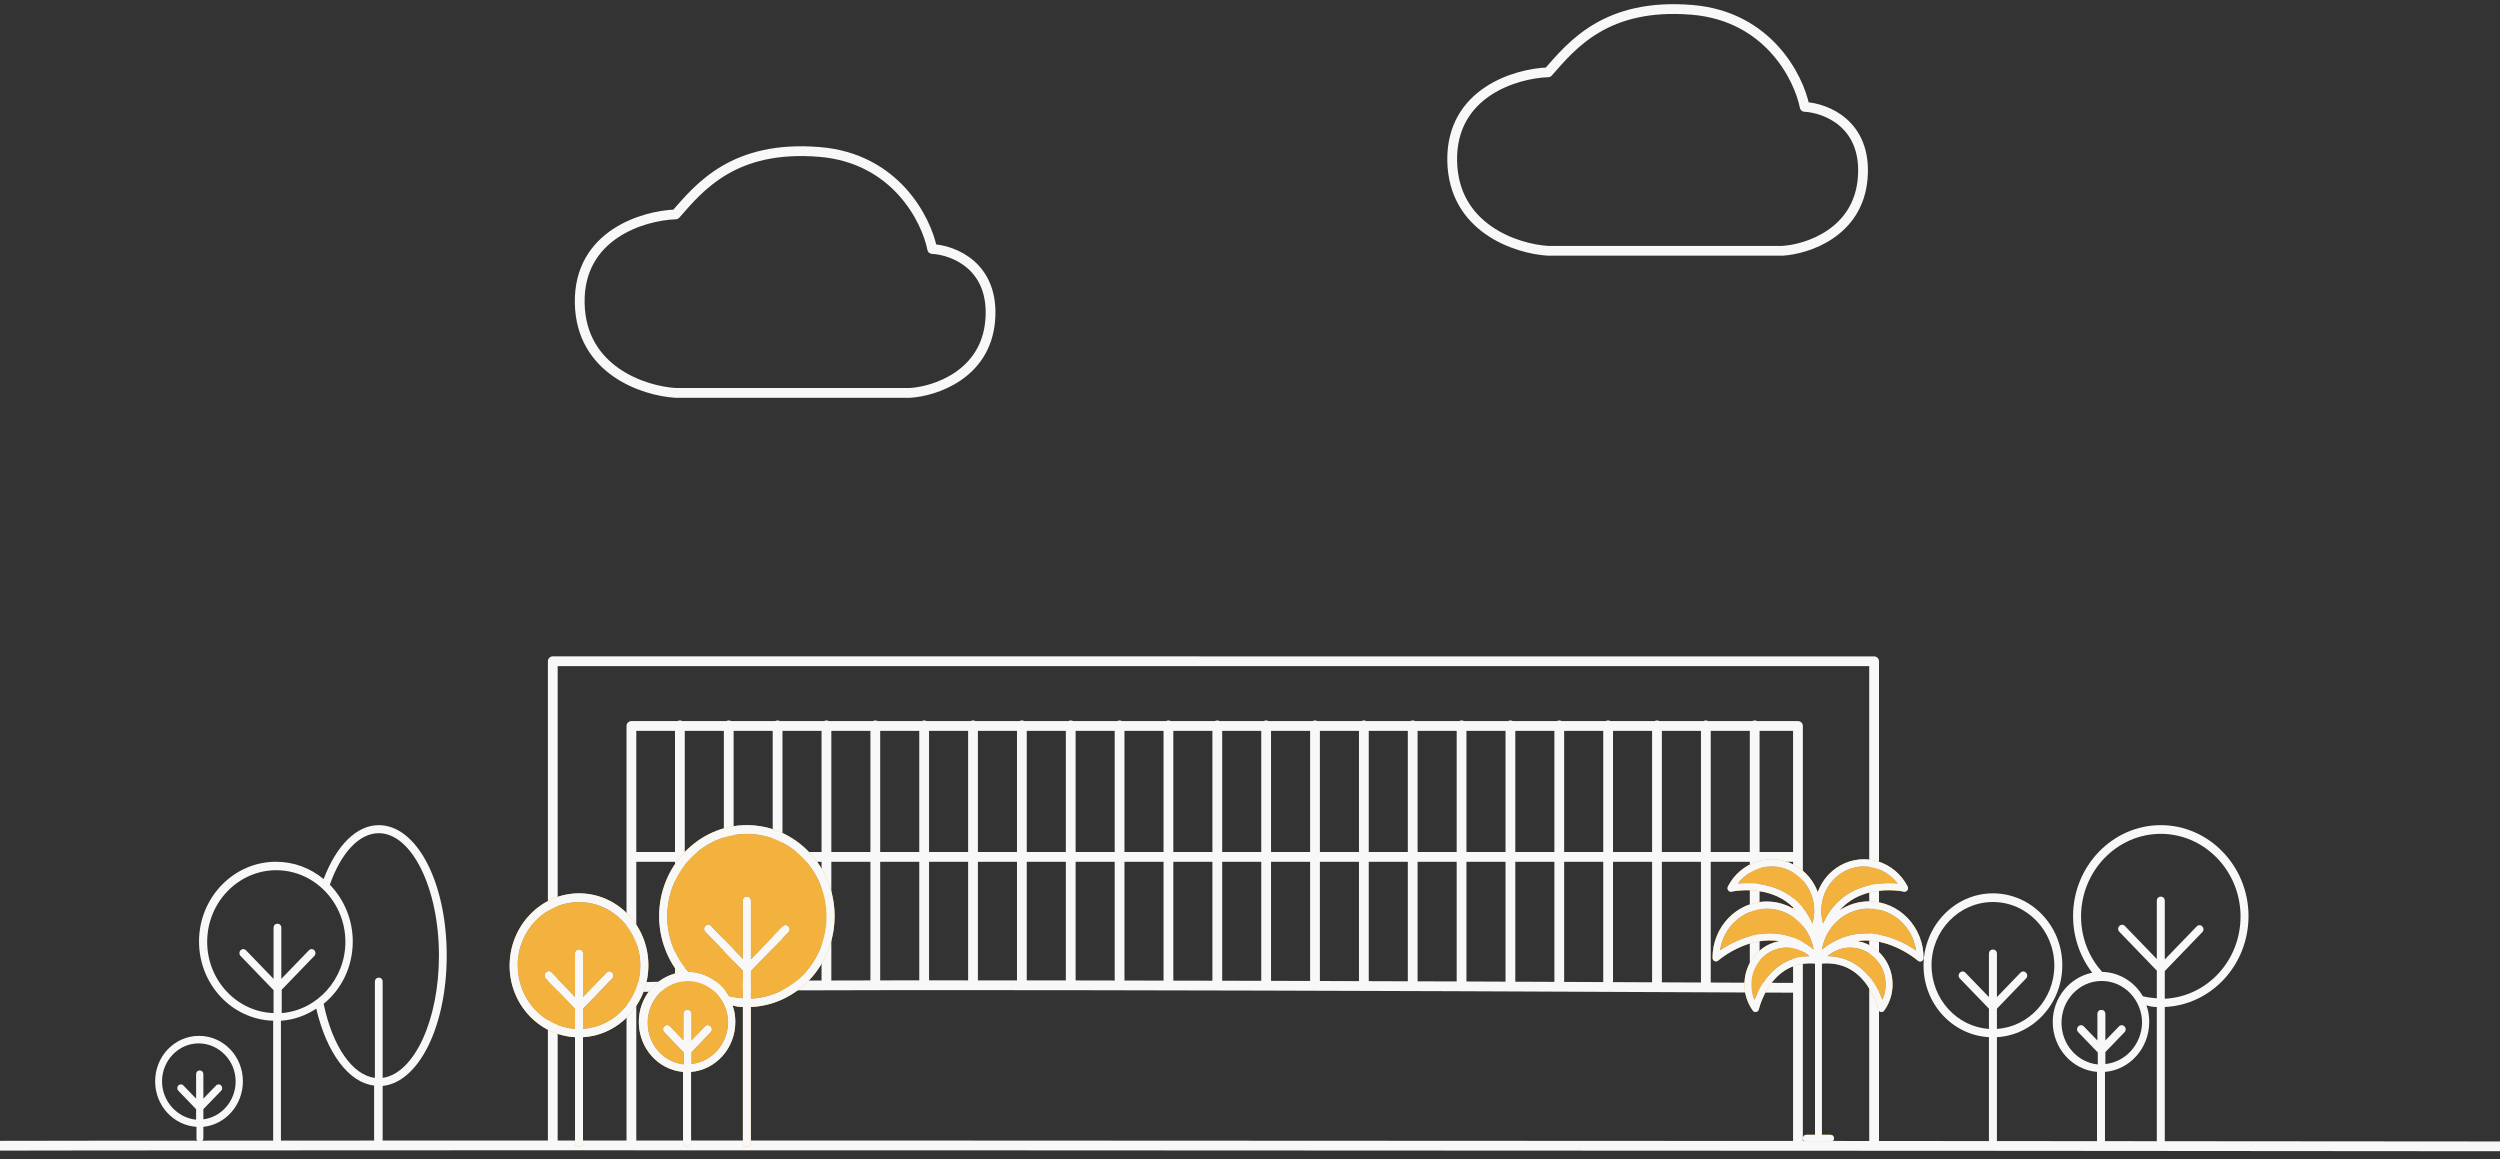 <svg width="276" height="128" viewBox="0 0 276 128" fill="none" xmlns="http://www.w3.org/2000/svg">
<rect x="0" y="0" width="276" height="128" fill="#333333" stroke="none"/>
<path d="M-29 126.596C-25.992 126.336 208.523 126.487 325.404 126.596M69.707 109.055V126.452L61.027 126.452V73L206.902 73.005V126.504L198.495 126.499V109.055M69.707 109.055C71.211 108.535 156.192 108.839 198.495 109.055M69.707 109.055V94.601M198.495 109.055V94.601M69.707 94.601V80.146H198.495V94.601M69.707 94.601H198.495M75.059 80.079V108.769M80.453 80.079V108.769M85.846 80.079V108.769M91.24 80.079V108.769M96.633 80.079V108.769M102.027 80.079V108.769M107.421 80.079V108.769M112.814 80.079V108.769M118.208 80.079V108.769M123.602 80.079V108.769M128.995 80.079V108.769M134.389 80.079V108.769M139.782 80.079V108.769M145.176 80.079V108.769M150.57 80.079V108.769M155.963 80.079V108.769M161.357 80.079V108.769M166.75 80.079V108.769M172.144 80.079V108.769M177.538 80.079V108.769M182.931 80.079V108.769M188.325 80.079V108.769M193.718 80.079V108.769" stroke="#F8F8F8" stroke-width="1.079" stroke-linecap="round" stroke-linejoin="round"/>
<path d="M189.065 105.746C189.065 105.899 189.15 106.037 189.284 106.101C189.417 106.164 189.574 106.142 189.686 106.044C189.7 106.031 191.122 104.789 193.163 104.169C194.303 103.823 195.396 103.737 196.437 103.904C195.745 104.031 195.071 104.317 194.47 104.781C192.401 106.377 191.969 109.42 193.508 111.565C193.58 111.666 193.693 111.723 193.811 111.722C193.836 111.722 193.862 111.72 193.888 111.714C194.031 111.683 194.145 111.568 194.178 111.42C194.181 111.406 194.511 109.967 195.487 108.637C196.706 106.974 198.351 106.214 200.377 106.372V125.282H199.411C199.204 125.282 199.035 125.457 199.035 125.673C199.035 125.889 199.204 126.063 199.411 126.063H202.096C202.304 126.063 202.473 125.889 202.473 125.673C202.473 125.457 202.304 125.282 202.096 125.282H201.131V106.373C203.164 106.211 204.816 106.969 206.039 108.637C207.014 109.967 207.344 111.406 207.347 111.42C207.381 111.568 207.494 111.683 207.637 111.714C207.663 111.72 207.689 111.722 207.715 111.722C207.832 111.722 207.945 111.665 208.017 111.565C209.556 109.421 209.125 106.377 207.055 104.781C206.441 104.307 205.75 104.018 205.042 103.895C206.054 103.748 207.114 103.836 208.218 104.167C210.275 104.786 211.725 106.047 211.739 106.06C211.85 106.158 212.007 106.181 212.141 106.117C212.274 106.053 212.359 105.915 212.359 105.763C212.359 102.317 209.655 99.514 206.332 99.514C205.132 99.514 204.016 99.884 203.075 100.513C203.974 99.478 205.159 98.794 206.626 98.475C208.507 98.066 210.169 98.431 210.185 98.435C210.328 98.467 210.477 98.41 210.566 98.289C210.655 98.167 210.667 98.004 210.599 97.87C209.183 95.112 205.866 94.061 203.204 95.528C202 96.192 201.138 97.261 200.681 98.487C200.224 97.261 199.362 96.192 198.158 95.528C195.496 94.061 192.179 95.112 190.764 97.87C190.695 98.005 190.707 98.168 190.796 98.289C190.885 98.41 191.034 98.468 191.177 98.435C191.193 98.431 192.832 98.067 194.711 98.469C196.192 98.787 197.387 99.475 198.291 100.518C197.358 99.896 196.251 99.531 195.061 99.531C191.755 99.53 189.065 102.319 189.065 105.746ZM189.876 104.937C190.255 102.322 192.436 100.311 195.061 100.311C197.651 100.311 199.809 102.269 200.23 104.831C195.983 101.399 191.539 103.795 189.876 104.937ZM193.709 110.401C192.932 108.687 193.398 106.581 194.919 105.408C195.621 104.866 196.442 104.605 197.256 104.605C198.172 104.605 199.079 104.936 199.8 105.569C195.965 105.606 194.296 108.828 193.709 110.401ZM207.816 110.401C207.229 108.828 205.561 105.606 201.725 105.569C203.086 104.372 205.114 104.258 206.606 105.408C208.127 106.58 208.593 108.687 207.816 110.401ZM211.549 104.953C210.521 104.245 208.429 103.058 205.974 103.058C204.444 103.058 202.773 103.52 201.132 104.847C201.553 102.266 203.724 100.295 206.332 100.295C208.975 100.295 211.17 102.32 211.549 104.953ZM203.559 96.217C204.262 95.829 205.018 95.645 205.764 95.645C207.203 95.645 208.603 96.33 209.509 97.553C207.664 97.382 203.255 97.492 201.269 101.976C200.613 99.781 201.531 97.336 203.559 96.217ZM192.815 97.509C192.45 97.509 192.124 97.528 191.852 97.553C193.228 95.695 195.744 95.081 197.804 96.217C199.832 97.336 200.75 99.781 200.093 101.976C198.398 98.15 194.94 97.509 192.815 97.509Z" fill="#F3B13D"/>
<path d="M203.559 96.217C204.262 95.829 205.018 95.645 205.764 95.645C207.203 95.645 208.603 96.33 209.509 97.553C207.664 97.382 203.255 97.492 201.269 101.976C200.613 99.781 201.531 97.336 203.559 96.217Z" fill="#F3B13D"/>
<path d="M192.815 97.509C192.45 97.509 192.124 97.528 191.852 97.553C193.228 95.695 195.744 95.081 197.804 96.217C199.832 97.336 200.75 99.781 200.093 101.976C198.398 98.15 194.94 97.509 192.815 97.509Z" fill="#F3B13D"/>
<path d="M189.876 104.937C190.255 102.322 192.436 100.311 195.061 100.311C197.651 100.311 199.809 102.269 200.23 104.831C195.983 101.399 191.539 103.795 189.876 104.937Z" fill="#F3B13D"/>
<path d="M193.709 110.401C192.932 108.687 193.398 106.581 194.919 105.408C195.621 104.866 196.442 104.605 197.256 104.605C198.172 104.605 199.079 104.936 199.8 105.569C195.965 105.606 194.296 108.828 193.709 110.401Z" fill="#F3B13D"/>
<path d="M211.549 104.953C210.521 104.245 208.429 103.058 205.974 103.058C204.444 103.058 202.773 103.52 201.132 104.847C201.553 102.266 203.724 100.295 206.332 100.295C208.975 100.295 211.17 102.32 211.549 104.953Z" fill="#F3B13D"/>
<path d="M207.816 110.401C207.229 108.828 205.561 105.606 201.725 105.569C203.086 104.372 205.114 104.258 206.606 105.408C208.127 106.58 208.593 108.687 207.816 110.401Z" fill="#F3B13D"/>
<path d="M82.015 111.173V126.14C82.015 126.414 82.191 126.596 82.455 126.596C82.719 126.596 82.895 126.414 82.895 126.14V111.173C88.046 110.945 92.139 106.519 92.139 101.135C92.139 95.614 87.781 91.096 82.455 91.096C77.129 91.096 72.771 95.614 72.771 101.135C72.771 103.416 73.519 105.607 74.884 107.386C72.419 107.888 70.526 110.124 70.526 112.816C70.526 115.736 72.683 118.109 75.412 118.337V126.094C75.412 126.368 75.588 126.551 75.852 126.551C76.116 126.551 76.293 126.368 76.293 126.094V118.337C79.022 118.109 81.179 115.736 81.179 112.816C81.179 112.177 81.091 111.584 80.87 110.991C81.311 111.128 81.663 111.173 82.015 111.173ZM82.455 92.055C87.297 92.055 91.259 96.161 91.259 101.181C91.259 106.063 87.561 110.033 82.895 110.261V107.204L87.033 102.914C87.209 102.732 87.209 102.458 87.033 102.276C86.857 102.093 86.593 102.093 86.417 102.276L82.895 105.926V99.447C82.895 99.173 82.719 98.99 82.455 98.99C82.191 98.99 82.015 99.173 82.015 99.447V105.88L78.493 102.23C78.317 102.048 78.053 102.048 77.877 102.23C77.701 102.413 77.701 102.686 77.877 102.869L82.015 107.158V110.215C81.531 110.17 81.002 110.124 80.474 109.987C79.55 108.39 77.877 107.341 75.984 107.295C74.488 105.652 73.651 103.462 73.651 101.181C73.651 96.161 77.613 92.055 82.455 92.055ZM76.337 117.47V116.147L78.449 113.957C78.626 113.774 78.626 113.501 78.449 113.318C78.273 113.136 78.009 113.136 77.833 113.318L76.337 114.869V111.949C76.337 111.675 76.16 111.493 75.896 111.493C75.632 111.493 75.456 111.675 75.456 111.949V114.869L73.96 113.318C73.783 113.136 73.519 113.136 73.343 113.318C73.167 113.501 73.167 113.774 73.343 113.957L75.5 116.193V117.516C73.255 117.288 71.495 115.326 71.495 112.907C71.495 110.398 73.431 108.344 75.852 108.299H75.94C78.405 108.299 80.386 110.398 80.386 112.907C80.342 115.28 78.582 117.242 76.337 117.47Z" fill="#F3B13D"/>
<path d="M82.455 92.055C87.297 92.055 91.259 96.161 91.259 101.181C91.259 106.063 87.561 110.033 82.895 110.261V107.204L87.033 102.914C87.209 102.732 87.209 102.458 87.033 102.276C86.857 102.093 86.593 102.093 86.417 102.276L82.895 105.926V99.447C82.895 99.173 82.719 98.99 82.455 98.99C82.191 98.99 82.015 99.173 82.015 99.447V105.88L78.493 102.23C78.317 102.048 78.053 102.048 77.877 102.23C77.701 102.413 77.701 102.686 77.877 102.869L82.015 107.158V110.215C81.531 110.17 81.002 110.124 80.474 109.987C79.55 108.39 77.877 107.341 75.984 107.295C74.488 105.652 73.651 103.462 73.651 101.181C73.651 96.161 77.613 92.055 82.455 92.055Z" fill="#F3B13D"/>
<path d="M76.337 117.47V116.147L78.449 113.957C78.626 113.774 78.626 113.501 78.449 113.318C78.273 113.136 78.009 113.136 77.833 113.318L76.337 114.869V111.949C76.337 111.675 76.16 111.493 75.896 111.493C75.632 111.493 75.456 111.675 75.456 111.949V114.869L73.96 113.318C73.783 113.136 73.519 113.136 73.343 113.318C73.167 113.501 73.167 113.774 73.343 113.957L75.5 116.193V117.516C73.255 117.288 71.495 115.326 71.495 112.907C71.495 110.398 73.431 108.344 75.852 108.299H75.94C78.405 108.299 80.386 110.398 80.386 112.907C80.342 115.28 78.582 117.242 76.337 117.47Z" fill="#F3B13D"/>
<path d="M63.483 114.504V126.14C63.483 126.413 63.659 126.596 63.923 126.596C64.187 126.596 64.363 126.413 64.363 126.14V114.504C68.369 114.276 71.582 110.808 71.582 106.565C71.582 102.184 68.148 98.625 63.923 98.625C59.697 98.625 56.263 102.23 56.263 106.61C56.263 110.808 59.433 114.276 63.483 114.504ZM63.923 99.583C67.664 99.583 70.701 102.732 70.701 106.61C70.701 110.306 67.884 113.363 64.363 113.591V111.356L67.576 108.025C67.752 107.842 67.752 107.568 67.576 107.386C67.4 107.203 67.136 107.203 66.96 107.386L64.363 110.078V105.287C64.363 105.013 64.187 104.831 63.923 104.831C63.659 104.831 63.483 105.013 63.483 105.287V110.078L60.885 107.386C60.709 107.203 60.445 107.203 60.269 107.386C60.093 107.568 60.093 107.842 60.269 108.025L63.483 111.356V113.591C59.961 113.363 57.144 110.306 57.144 106.565C57.144 102.732 60.181 99.583 63.923 99.583Z" fill="#F3B13D"/>
<path d="M63.923 99.583C67.664 99.583 70.701 102.732 70.701 106.61C70.701 110.306 67.884 113.363 64.363 113.591V111.356L67.576 108.025C67.752 107.842 67.752 107.568 67.576 107.386C67.4 107.203 67.136 107.203 66.96 107.386L64.363 110.078V105.287C64.363 105.013 64.187 104.831 63.923 104.831C63.659 104.831 63.483 105.013 63.483 105.287V110.078L60.885 107.386C60.709 107.203 60.445 107.203 60.269 107.386C60.093 107.568 60.093 107.842 60.269 108.025L63.483 111.356V113.591C59.961 113.363 57.144 110.306 57.144 106.565C57.144 102.732 60.181 99.583 63.923 99.583Z" fill="#F3B13D"/>
<path d="M189.065 105.746C189.065 105.899 189.15 106.037 189.284 106.101C189.417 106.164 189.574 106.142 189.686 106.044C189.7 106.031 191.122 104.789 193.163 104.169C194.303 103.823 195.396 103.737 196.437 103.904C195.745 104.031 195.071 104.317 194.47 104.781C192.401 106.377 191.969 109.42 193.508 111.565C193.58 111.666 193.693 111.723 193.811 111.722C193.836 111.722 193.862 111.72 193.888 111.714C194.031 111.683 194.145 111.568 194.178 111.42C194.181 111.406 194.511 109.967 195.487 108.637C196.706 106.974 198.351 106.214 200.377 106.372V125.282H199.411C199.204 125.282 199.035 125.457 199.035 125.673C199.035 125.889 199.204 126.063 199.411 126.063H202.096C202.304 126.063 202.473 125.889 202.473 125.673C202.473 125.457 202.304 125.282 202.096 125.282H201.131V106.373C203.164 106.211 204.816 106.969 206.039 108.637C207.014 109.967 207.344 111.406 207.347 111.42C207.381 111.568 207.494 111.683 207.637 111.714C207.663 111.72 207.689 111.722 207.715 111.722C207.832 111.722 207.945 111.665 208.017 111.565C209.556 109.421 209.125 106.377 207.055 104.781C206.441 104.307 205.75 104.018 205.042 103.895C206.054 103.748 207.114 103.836 208.218 104.167C210.275 104.786 211.725 106.047 211.739 106.06C211.85 106.158 212.007 106.181 212.141 106.117C212.274 106.053 212.359 105.915 212.359 105.763C212.359 102.317 209.655 99.514 206.332 99.514C205.132 99.514 204.016 99.884 203.075 100.513C203.974 99.478 205.159 98.794 206.626 98.475C208.507 98.066 210.169 98.431 210.185 98.435C210.328 98.467 210.477 98.41 210.566 98.289C210.655 98.167 210.667 98.004 210.599 97.87C209.183 95.112 205.866 94.061 203.204 95.528C202 96.192 201.138 97.261 200.681 98.487C200.224 97.261 199.362 96.192 198.158 95.528C195.496 94.061 192.179 95.112 190.764 97.87C190.695 98.005 190.707 98.168 190.796 98.289C190.885 98.41 191.034 98.468 191.177 98.435C191.193 98.431 192.832 98.067 194.711 98.469C196.192 98.787 197.387 99.475 198.291 100.518C197.358 99.896 196.251 99.531 195.061 99.531C191.755 99.53 189.065 102.319 189.065 105.746ZM189.876 104.937C190.255 102.322 192.436 100.311 195.061 100.311C197.651 100.311 199.809 102.269 200.23 104.831C195.983 101.399 191.539 103.795 189.876 104.937ZM193.709 110.401C192.932 108.687 193.398 106.581 194.919 105.408C195.621 104.866 196.442 104.605 197.256 104.605C198.172 104.605 199.079 104.936 199.8 105.569C195.965 105.606 194.296 108.828 193.709 110.401ZM207.816 110.401C207.229 108.828 205.561 105.606 201.725 105.569C203.086 104.372 205.114 104.258 206.606 105.408C208.127 106.58 208.593 108.687 207.816 110.401ZM211.549 104.953C210.521 104.245 208.429 103.058 205.974 103.058C204.444 103.058 202.773 103.52 201.132 104.847C201.553 102.266 203.724 100.295 206.332 100.295C208.975 100.295 211.17 102.32 211.549 104.953ZM203.559 96.217C204.262 95.829 205.018 95.645 205.764 95.645C207.203 95.645 208.603 96.33 209.509 97.553C207.664 97.382 203.255 97.492 201.269 101.976C200.613 99.781 201.531 97.336 203.559 96.217ZM192.815 97.509C192.45 97.509 192.124 97.528 191.852 97.553C193.228 95.695 195.744 95.081 197.804 96.217C199.832 97.336 200.75 99.781 200.093 101.976C198.398 98.15 194.94 97.509 192.815 97.509Z" fill="#F8F8F8"/>
<path d="M22.052 126.063C22.292 126.063 22.452 125.897 22.452 125.648V124.403C24.894 124.154 26.816 121.996 26.816 119.381C26.816 116.6 24.654 114.359 21.971 114.359C19.289 114.359 17.127 116.6 17.127 119.381C17.127 122.037 19.129 124.237 21.691 124.403V125.648C21.651 125.856 21.851 126.063 22.052 126.063ZM17.888 119.381C17.888 117.057 19.729 115.189 21.931 115.189C24.134 115.189 26.015 117.057 26.015 119.381C26.015 121.539 24.454 123.324 22.452 123.573V122.452L24.414 120.419C24.574 120.253 24.574 120.004 24.414 119.838C24.254 119.672 24.013 119.672 23.853 119.838L22.452 121.29V118.592C22.452 118.343 22.292 118.177 22.052 118.177C21.811 118.177 21.651 118.343 21.651 118.592V121.29L20.25 119.838C20.09 119.672 19.849 119.672 19.689 119.838C19.529 120.004 19.529 120.253 19.689 120.419L21.651 122.452V123.614C19.569 123.407 17.888 121.581 17.888 119.381Z" fill="#F8F8F8"/>
<path d="M41.817 126.595C42.074 126.595 42.245 126.418 42.245 126.151V119.886C46.231 119.486 49.317 113.311 49.317 105.491C49.317 97.405 46.017 91.096 41.817 91.096C39.373 91.096 37.145 93.317 35.73 97.049C34.273 95.85 32.473 95.139 30.458 95.139C25.786 95.139 21.972 99.093 21.972 103.936C21.972 108.69 25.615 112.555 30.158 112.689V126.107C30.158 126.373 30.33 126.551 30.587 126.551C30.844 126.551 31.015 126.373 31.015 126.107V112.689C32.43 112.6 33.759 112.111 34.916 111.356C36.073 116.287 38.516 119.531 41.302 119.842V126.107C41.388 126.373 41.559 126.595 41.817 126.595ZM31.058 109.312L34.702 105.535C34.873 105.358 34.873 105.091 34.702 104.913C34.53 104.736 34.273 104.736 34.102 104.913L31.058 108.068V102.425C31.058 102.159 30.887 101.981 30.63 101.981C30.372 101.981 30.201 102.159 30.201 102.425V108.068L27.158 104.913C26.986 104.736 26.729 104.736 26.558 104.913C26.386 105.091 26.386 105.358 26.558 105.535L30.201 109.312V111.844C26.129 111.711 22.872 108.201 22.872 103.98C22.872 99.626 26.301 96.072 30.501 96.072C34.702 96.072 38.13 99.626 38.13 103.98C38.13 108.112 35.002 111.533 31.101 111.844V109.312H31.058ZM35.73 110.823C37.702 109.223 38.945 106.735 38.945 103.936C38.945 101.492 37.959 99.271 36.416 97.671C37.659 94.117 39.673 91.984 41.817 91.984C45.46 91.984 48.46 98.071 48.46 105.491C48.46 112.644 45.717 118.509 42.245 118.998V108.379C42.245 108.112 42.074 107.935 41.817 107.935C41.559 107.935 41.388 108.112 41.388 108.379V118.998C38.902 118.687 36.716 115.532 35.73 110.823Z" fill="#F8F8F8"/>
<path d="M219.579 114.504V126.14C219.579 126.413 219.755 126.596 220.019 126.596C220.284 126.596 220.46 126.413 220.46 126.14V114.504C224.465 114.276 227.679 110.808 227.679 106.565C227.679 102.184 224.245 98.625 220.019 98.625C215.794 98.625 212.36 102.23 212.36 106.61C212.36 110.808 215.53 114.276 219.579 114.504ZM220.019 99.583C223.761 99.583 226.798 102.732 226.798 106.61C226.798 110.306 223.981 113.363 220.46 113.591V111.356L223.673 108.025C223.849 107.842 223.849 107.568 223.673 107.386C223.497 107.203 223.233 107.203 223.057 107.386L220.46 110.078V105.287C220.46 105.013 220.284 104.831 220.019 104.831C219.755 104.831 219.579 105.013 219.579 105.287V110.078L216.982 107.386C216.806 107.203 216.542 107.203 216.366 107.386C216.19 107.568 216.19 107.842 216.366 108.025L219.579 111.356V113.591C216.058 113.363 213.241 110.306 213.241 106.565C213.241 102.732 216.278 99.583 220.019 99.583Z" fill="#F8F8F8"/>
<path d="M238.112 111.173V126.14C238.112 126.414 238.288 126.596 238.552 126.596C238.816 126.596 238.992 126.414 238.992 126.14V111.173C244.142 110.945 248.236 106.519 248.236 101.135C248.236 95.614 243.878 91.096 238.552 91.096C233.226 91.096 228.868 95.614 228.868 101.135C228.868 103.416 229.616 105.607 230.981 107.386C228.516 107.888 226.623 110.124 226.623 112.816C226.623 115.736 228.78 118.109 231.509 118.337V126.094C231.509 126.368 231.685 126.551 231.949 126.551C232.213 126.551 232.389 126.368 232.389 126.094V118.337C235.118 118.109 237.275 115.736 237.275 112.816C237.275 112.177 237.187 111.584 236.967 110.991C237.407 111.128 237.76 111.173 238.112 111.173ZM238.552 92.055C243.394 92.055 247.356 96.161 247.356 101.181C247.356 106.063 243.658 110.033 238.992 110.261V107.204L243.13 102.914C243.306 102.732 243.306 102.458 243.13 102.276C242.954 102.093 242.69 102.093 242.514 102.276L238.992 105.926V99.447C238.992 99.173 238.816 98.99 238.552 98.99C238.288 98.99 238.112 99.173 238.112 99.447V105.88L234.59 102.23C234.414 102.048 234.15 102.048 233.974 102.23C233.798 102.413 233.798 102.686 233.974 102.869L238.112 107.158V110.215C237.627 110.17 237.099 110.124 236.571 109.987C235.647 108.39 233.974 107.341 232.081 107.295C230.584 105.652 229.748 103.462 229.748 101.181C229.748 96.161 233.71 92.055 238.552 92.055ZM232.433 117.47V116.147L234.546 113.957C234.722 113.774 234.722 113.501 234.546 113.318C234.37 113.136 234.106 113.136 233.93 113.318L232.433 114.869V111.949C232.433 111.675 232.257 111.493 231.993 111.493C231.729 111.493 231.553 111.675 231.553 111.949V114.869L230.056 113.318C229.88 113.136 229.616 113.136 229.44 113.318C229.264 113.501 229.264 113.774 229.44 113.957L231.597 116.193V117.516C229.352 117.288 227.591 115.326 227.591 112.907C227.591 110.398 229.528 108.344 231.949 108.299H232.037C234.502 108.299 236.483 110.398 236.483 112.907C236.439 115.28 234.678 117.242 232.433 117.47Z" fill="#F8F8F8"/>
<path d="M63.483 114.504V126.14C63.483 126.413 63.659 126.596 63.923 126.596C64.187 126.596 64.363 126.413 64.363 126.14V114.504C68.369 114.276 71.582 110.808 71.582 106.565C71.582 102.184 68.148 98.625 63.923 98.625C59.697 98.625 56.263 102.23 56.263 106.61C56.263 110.808 59.433 114.276 63.483 114.504ZM63.923 99.583C67.664 99.583 70.701 102.732 70.701 106.61C70.701 110.306 67.884 113.363 64.363 113.591V111.356L67.576 108.025C67.752 107.842 67.752 107.568 67.576 107.386C67.4 107.203 67.136 107.203 66.96 107.386L64.363 110.078V105.287C64.363 105.013 64.187 104.831 63.923 104.831C63.659 104.831 63.483 105.013 63.483 105.287V110.078L60.885 107.386C60.709 107.203 60.445 107.203 60.269 107.386C60.093 107.568 60.093 107.842 60.269 108.025L63.483 111.356V113.591C59.961 113.363 57.144 110.306 57.144 106.565C57.144 102.732 60.181 99.583 63.923 99.583Z" fill="#F8F8F8"/>
<path d="M82.015 111.173V126.14C82.015 126.414 82.191 126.596 82.455 126.596C82.719 126.596 82.895 126.414 82.895 126.14V111.173C88.046 110.945 92.139 106.519 92.139 101.135C92.139 95.614 87.781 91.096 82.455 91.096C77.129 91.096 72.771 95.614 72.771 101.135C72.771 103.416 73.519 105.607 74.884 107.386C72.419 107.888 70.526 110.124 70.526 112.816C70.526 115.736 72.683 118.109 75.412 118.337V126.094C75.412 126.368 75.588 126.551 75.852 126.551C76.116 126.551 76.293 126.368 76.293 126.094V118.337C79.022 118.109 81.179 115.736 81.179 112.816C81.179 112.177 81.091 111.584 80.87 110.991C81.311 111.128 81.663 111.173 82.015 111.173ZM82.455 92.055C87.297 92.055 91.259 96.161 91.259 101.181C91.259 106.063 87.561 110.033 82.895 110.261V107.204L87.033 102.914C87.209 102.732 87.209 102.458 87.033 102.276C86.857 102.093 86.593 102.093 86.417 102.276L82.895 105.926V99.447C82.895 99.173 82.719 98.99 82.455 98.99C82.191 98.99 82.015 99.173 82.015 99.447V105.88L78.493 102.23C78.317 102.048 78.053 102.048 77.877 102.23C77.701 102.413 77.701 102.686 77.877 102.869L82.015 107.158V110.215C81.531 110.17 81.002 110.124 80.474 109.987C79.55 108.39 77.877 107.341 75.984 107.295C74.488 105.652 73.651 103.462 73.651 101.181C73.651 96.161 77.613 92.055 82.455 92.055ZM76.337 117.47V116.147L78.449 113.957C78.626 113.774 78.626 113.501 78.449 113.318C78.273 113.136 78.009 113.136 77.833 113.318L76.337 114.869V111.949C76.337 111.675 76.16 111.493 75.896 111.493C75.632 111.493 75.456 111.675 75.456 111.949V114.869L73.96 113.318C73.783 113.136 73.519 113.136 73.343 113.318C73.167 113.501 73.167 113.774 73.343 113.957L75.5 116.193V117.516C73.255 117.288 71.495 115.326 71.495 112.907C71.495 110.398 73.431 108.344 75.852 108.299H75.94C78.405 108.299 80.386 110.398 80.386 112.907C80.342 115.28 78.582 117.242 76.337 117.47Z" fill="#F8F8F8"/>
<path d="M64.001 33.401C63.903 25.913 71.021 23.794 74.592 23.671C77.236 20.663 80.999 15.994 90.479 16.775C98.853 17.465 102.26 24.205 102.917 27.489C105.257 27.612 109.814 29.361 109.321 35.371C108.829 41.381 103.205 43.212 100.454 43.376H74.592C71.103 43.171 64.099 40.888 64.001 33.401Z" stroke="#F8F8F8" stroke-width="1.079" stroke-linecap="round" stroke-linejoin="round"/>
<path d="M160.322 17.713C160.224 10.225 167.341 8.106 170.913 7.983C173.557 4.975 177.32 0.306 186.799 1.087C195.174 1.777 198.581 8.517 199.238 11.801C201.578 11.924 206.135 13.673 205.642 19.683C205.149 25.693 199.525 27.524 196.775 27.688H170.913C167.423 27.483 160.42 25.2 160.322 17.713Z" stroke="#F8F8F8" stroke-width="1.079" stroke-linecap="round" stroke-linejoin="round"/>
</svg>
